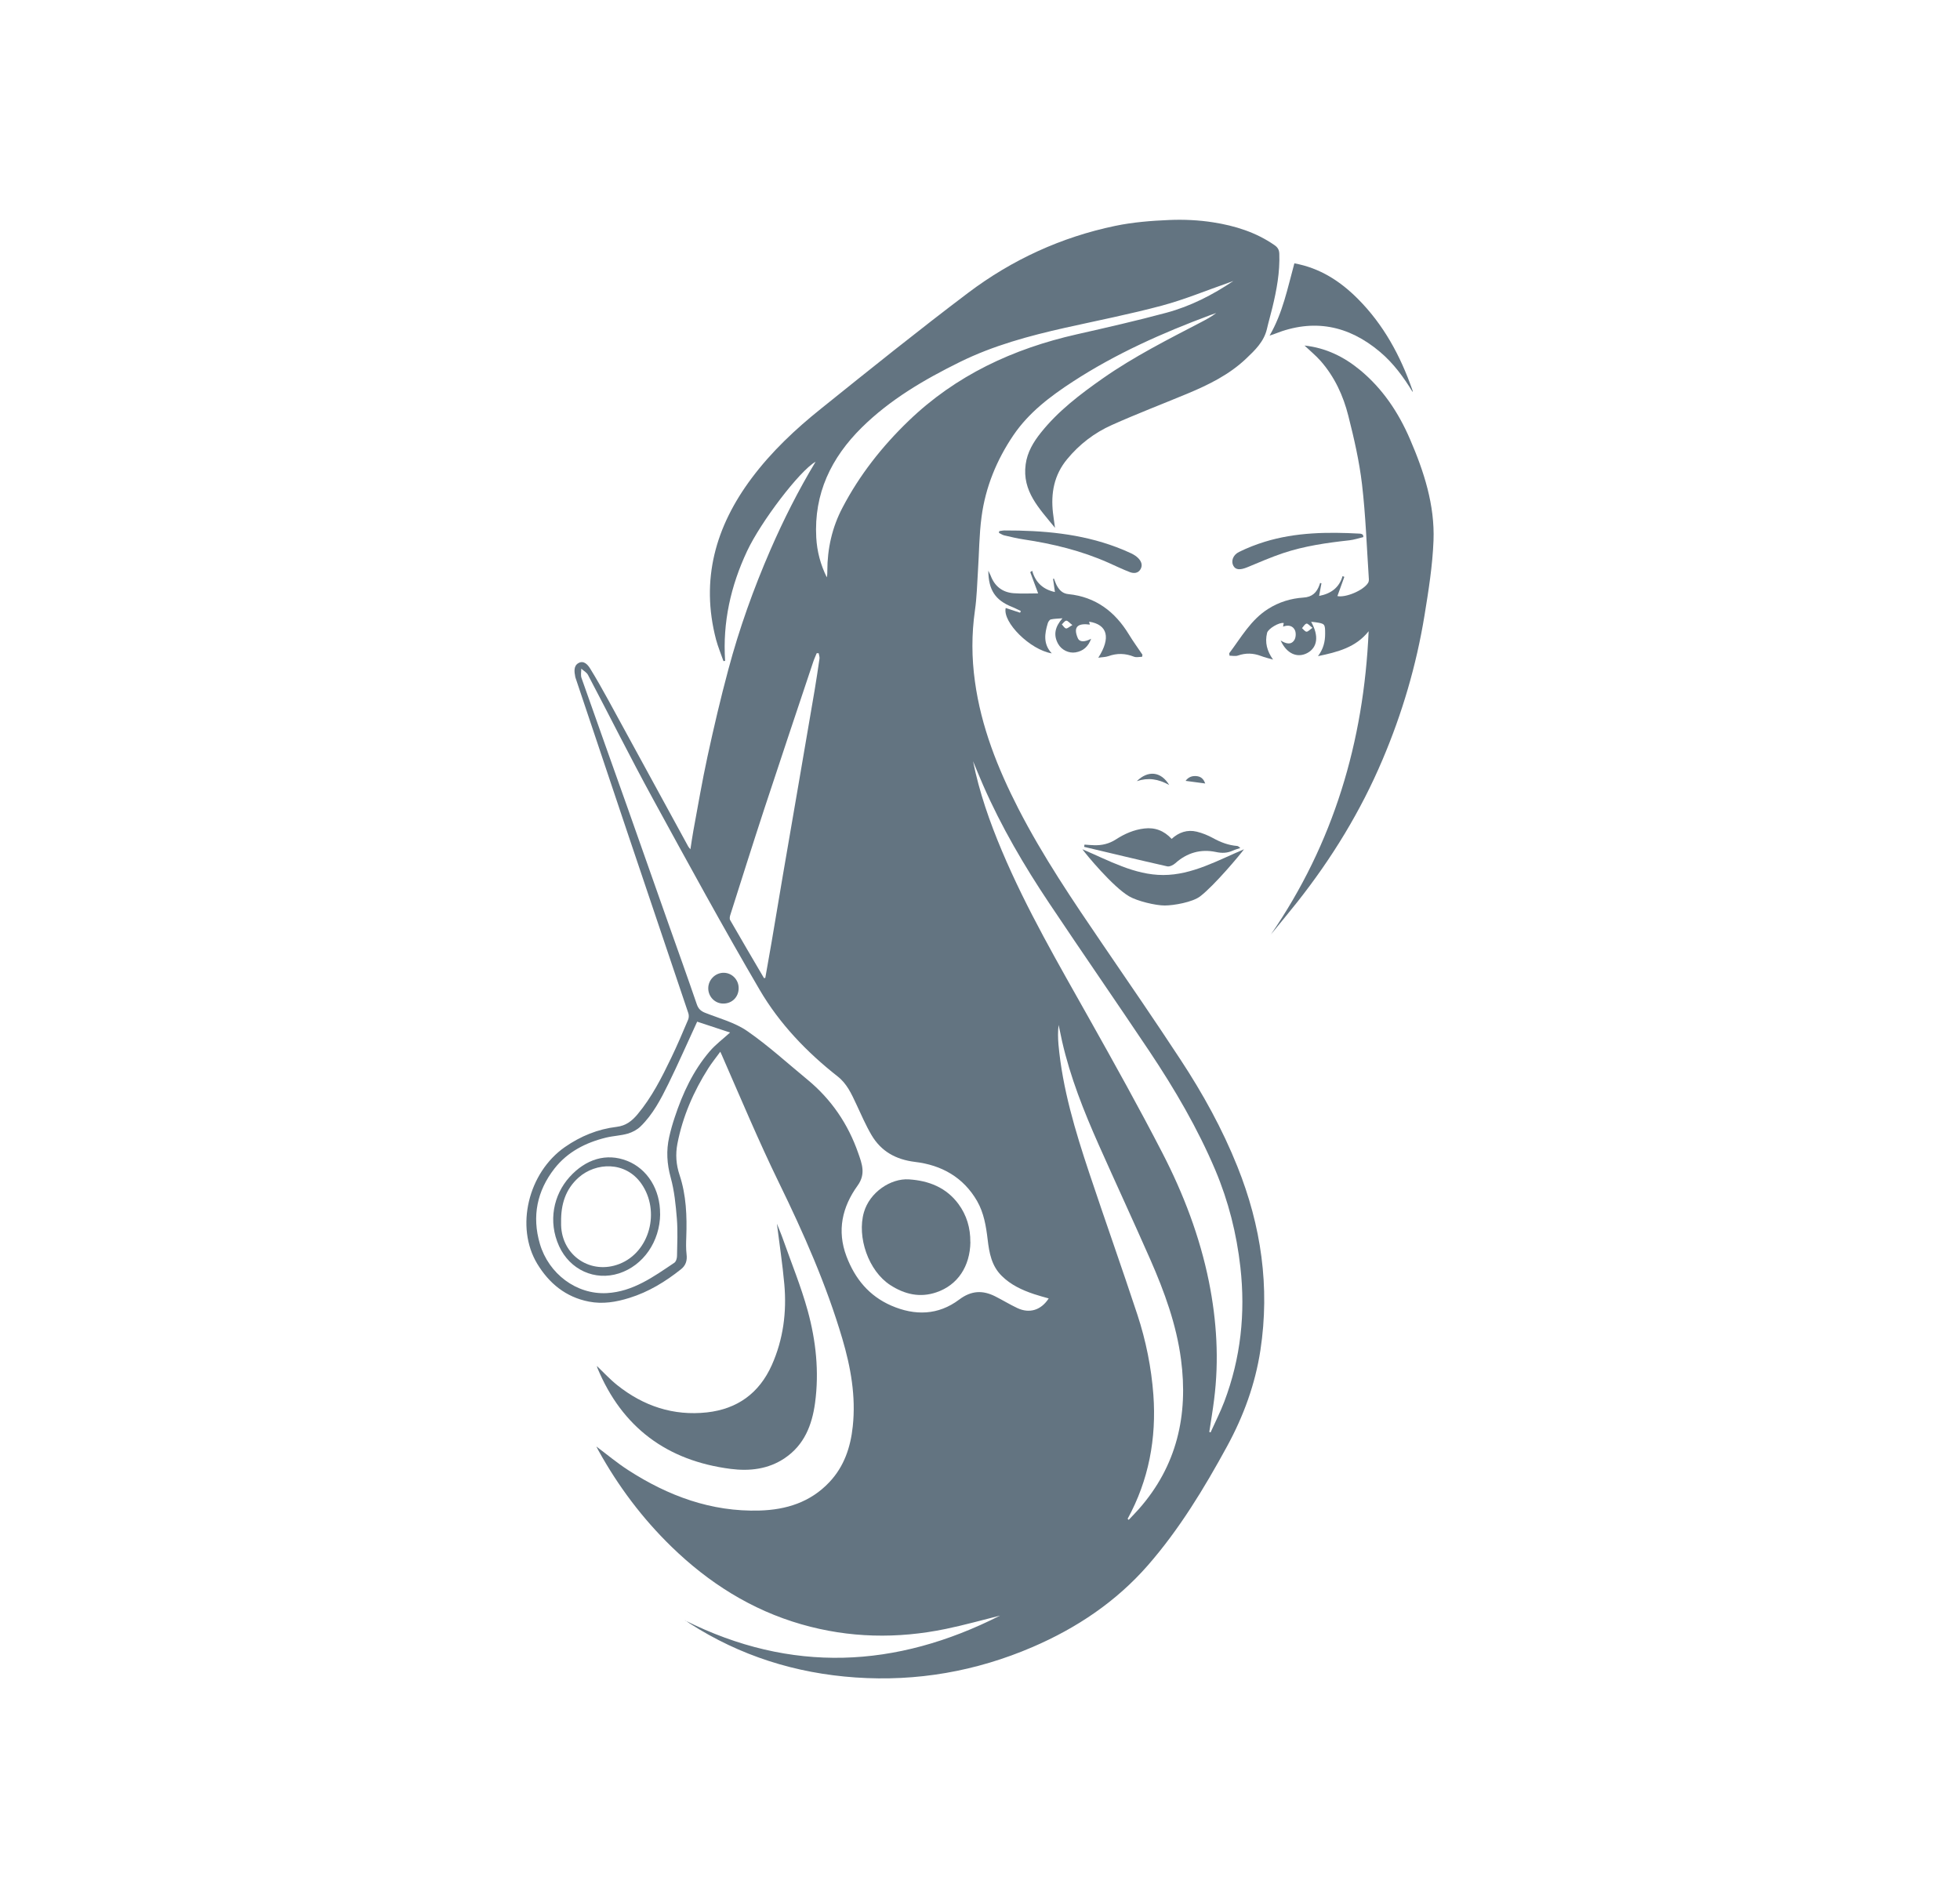 <?xml version="1.0" encoding="UTF-8"?>
<svg id="Layer_2" data-name="Layer 2" xmlns="http://www.w3.org/2000/svg" viewBox="0 0 260.41 252.23">
  <defs>
    <style>
      .cls-1 {
        fill: #637481;
      }
    </style>
  </defs>
  <path class="cls-1" d="m91.01,215.3c14.09,7.05,28.02,6.38,41.86-.64-2.4.6-4.79,1.27-7.21,1.77-6.43,1.33-12.84,1.21-19.17-.61-6.65-1.91-12.33-5.51-17.26-10.3-3.88-3.77-7.09-8.05-9.71-12.78-.1-.18-.19-.37-.29-.55,1.42,1.06,2.77,2.2,4.25,3.15,5.3,3.42,11.03,5.55,17.44,5.36,3.54-.1,6.75-1.1,9.26-3.76,1.97-2.08,2.83-4.65,3.12-7.42.43-3.99-.27-7.86-1.39-11.66-2.12-7.18-5.14-14-8.41-20.7-2.72-5.58-5.11-11.3-7.6-16.98-.04-.09-.08-.18-.2-.44-.57.78-1.12,1.46-1.58,2.18-1.97,3.1-3.42,6.43-4.12,10.05-.27,1.41-.17,2.78.29,4.15.89,2.68.99,5.46.89,8.26-.03.76-.05,1.53.04,2.29.1.82-.11,1.47-.74,1.97-2.07,1.65-4.31,3.02-6.86,3.81-1.76.55-3.54.85-5.38.49-3.08-.6-5.29-2.43-6.87-5.04-2.92-4.86-1.22-12.08,3.69-15.5,2.09-1.45,4.37-2.38,6.88-2.68,1.23-.15,2.03-.79,2.76-1.66,1.9-2.27,3.22-4.89,4.49-7.53.8-1.66,1.52-3.36,2.24-5.06.1-.24.11-.58.03-.83-2.64-7.86-5.3-15.72-7.95-23.58-2.35-6.99-4.7-13.99-7.04-20.99-.02-.05-.03-.09-.04-.14-.13-.67-.24-1.44.41-1.82.7-.41,1.24.18,1.57.72.84,1.36,1.62,2.75,2.39,4.15,3.56,6.5,7.1,13.01,10.65,19.51.05.08.12.15.28.35.14-.9.25-1.69.39-2.46.61-3.29,1.17-6.6,1.88-9.87.84-3.87,1.74-7.73,2.77-11.56,1.45-5.43,3.34-10.71,5.58-15.87,1.75-4.02,3.72-7.93,6.01-11.73-2.12,1.19-7.28,7.99-9.1,11.87-2.17,4.62-3.26,9.46-2.92,14.59-.07,0-.15.02-.22.03-.33-.96-.73-1.9-.99-2.88-2.07-7.94-.07-15,4.73-21.42,2.63-3.52,5.81-6.51,9.22-9.24,6.47-5.2,12.94-10.4,19.56-15.4,5.82-4.39,12.37-7.4,19.54-8.89,2.35-.49,4.78-.68,7.18-.78,1.93-.08,3.9.01,5.81.31,2.9.45,5.7,1.32,8.16,3.03.42.29.62.61.64,1.14.09,2.44-.35,4.81-.92,7.16-.23.96-.51,1.9-.73,2.86-.4,1.68-1.59,2.81-2.76,3.92-2.25,2.14-4.99,3.48-7.82,4.66-3.34,1.39-6.72,2.68-10.02,4.16-2.31,1.03-4.31,2.56-5.94,4.54-1.74,2.1-2.18,4.52-1.88,7.14.07.59.16,1.17.27,1.98-2.11-2.6-4.38-4.86-3.9-8.43.22-1.63,1.03-2.97,2.02-4.21,2.31-2.9,5.24-5.12,8.25-7.23,4.13-2.89,8.62-5.15,13.07-7.47.67-.35,1.34-.71,1.98-1.2-.27.09-.53.18-.8.28-6.36,2.37-12.54,5.12-18.24,8.83-3.01,1.96-5.86,4.11-7.91,7.13-2.23,3.29-3.71,6.91-4.23,10.84-.32,2.38-.32,4.81-.48,7.22-.11,1.74-.15,3.49-.4,5.22-.45,3.15-.44,6.28,0,9.43.82,6.01,3.03,11.55,5.77,16.9,3.26,6.35,7.25,12.24,11.26,18.12,3.46,5.06,6.93,10.12,10.29,15.24,2.95,4.49,5.55,9.19,7.55,14.19,3.16,7.87,4.34,15.99,3.06,24.41-.69,4.52-2.24,8.75-4.43,12.77-3.05,5.59-6.34,11.02-10.54,15.83-4.22,4.82-9.45,8.32-15.31,10.84-7.51,3.23-15.36,4.6-23.51,4.04-7.96-.55-15.35-2.87-22.08-7.21-.19-.12-.37-.26-.56-.39Zm48.33-42.78c-.66-.19-1.32-.36-1.97-.58-1.58-.53-3.07-1.22-4.27-2.41-1.36-1.33-1.67-3.06-1.88-4.85-.21-1.76-.5-3.53-1.4-5.1-1.83-3.17-4.73-4.78-8.24-5.2-2.55-.31-4.5-1.39-5.79-3.57-.77-1.31-1.37-2.72-2.02-4.1-.64-1.36-1.23-2.71-2.48-3.69-4.1-3.22-7.71-6.99-10.34-11.47-4.91-8.39-9.57-16.93-14.23-25.46-2.96-5.42-5.72-10.95-8.6-16.42-.18-.34-.59-.55-.89-.83,0,.42-.1.87.03,1.24,2.04,5.8,4.11,11.59,6.17,17.39,1.82,5.15,3.63,10.3,5.45,15.46,1.24,3.5,2.5,7,3.7,10.51.21.6.53.9,1.11,1.13,1.9.75,3.96,1.29,5.6,2.43,2.8,1.94,5.34,4.27,7.98,6.44,3.18,2.62,5.41,5.9,6.76,9.78.49,1.41,1.03,2.76-.09,4.31-2.04,2.83-2.77,5.98-1.47,9.41,1.13,2.97,2.99,5.24,5.94,6.53,3.15,1.37,6.25,1.29,9.03-.8,1.61-1.21,3.12-1.27,4.8-.42.99.5,1.93,1.08,2.93,1.55,1.62.76,3.16.27,4.16-1.28Zm21.32,17.73c.06.02.12.05.18.07.61-1.36,1.29-2.69,1.82-4.08,2.19-5.78,2.83-11.75,2.14-17.88-.5-4.45-1.58-8.74-3.32-12.87-2.36-5.58-5.41-10.78-8.76-15.8-4.41-6.59-8.93-13.11-13.33-19.7-3.33-4.98-6.35-10.14-8.76-15.64-.47-1.06-.9-2.14-1.35-3.21.83,4.12,2.21,8.06,3.84,11.92,3.29,7.8,7.56,15.09,11.69,22.45,3.29,5.86,6.56,11.73,9.64,17.7,2.79,5.41,4.96,11.09,6.17,17.08,1.04,5.18,1.36,10.4.69,15.66-.18,1.44-.42,2.86-.64,4.3Zm-68.03-54.51c-1.31,2.83-2.51,5.58-3.83,8.27-1,2.03-2.05,4.06-3.7,5.66-.45.44-1.08.77-1.69.95-.94.27-1.94.3-2.89.53-2.7.66-5.12,1.9-6.85,4.11-2.31,2.96-3.02,6.33-1.94,10.01,1.17,3.97,4.85,6.76,8.9,6.54,3.47-.19,6.21-2.18,8.96-4.03.23-.15.36-.6.36-.91.03-1.65.11-3.31-.02-4.95-.15-1.83-.33-3.69-.82-5.46-.5-1.82-.61-3.58-.2-5.39.2-.89.45-1.77.74-2.63,1.05-3.18,2.45-6.19,4.64-8.75.78-.91,1.77-1.65,2.71-2.5-1.44-.48-2.91-.96-4.36-1.44Zm57.19,66.06s.09.09.14.14c.45-.48.92-.95,1.35-1.44,5.06-5.73,6.58-12.48,5.6-19.89-.61-4.62-2.2-8.98-4.06-13.22-2.25-5.11-4.6-10.18-6.87-15.28-1.98-4.46-3.78-8.98-4.87-13.76-.16-.72-.31-1.45-.46-2.17-.11.88-.09,1.74-.02,2.59.53,5.88,2.23,11.49,4.08,17.05,2.1,6.3,4.33,12.56,6.41,18.87,1.13,3.44,1.85,7.01,2.12,10.63.42,5.8-.61,11.33-3.42,16.48Zm14.05-164.47c-.23.08-.45.17-.68.25-2.93,1.02-5.81,2.22-8.79,3.02-4.25,1.14-8.58,1.99-12.88,2.95-4.81,1.08-9.56,2.36-14.01,4.56-4.72,2.33-9.24,4.97-13.02,8.7-4.06,4.01-6.36,8.78-6.04,14.61.1,1.85.57,3.61,1.4,5.29.07-.29.07-.57.07-.85,0-2.96.64-5.8,2.01-8.4,2.26-4.33,5.26-8.14,8.78-11.53,6.3-6.07,13.9-9.6,22.36-11.51,3.98-.9,7.97-1.81,11.91-2.87,3.2-.86,6.14-2.37,8.89-4.22Zm-62.37,92.63c.06-.01.12-.02.18-.03.28-1.59.56-3.18.84-4.78.51-2.96,1-5.92,1.5-8.89.73-4.25,1.46-8.49,2.19-12.73.68-3.95,1.36-7.91,2.03-11.86.23-1.38.44-2.77.64-4.16.03-.23-.07-.48-.11-.72-.09,0-.18,0-.26,0-.16.4-.35.79-.48,1.2-2.17,6.51-4.36,13.01-6.5,19.53-1.53,4.67-3.01,9.36-4.5,14.05-.07.21-.12.51-.02.68,1.48,2.58,2.99,5.14,4.49,7.7Z"/>
  <path class="cls-1" d="m168.82,124.21c8.36-12.15,12.38-25.68,13.02-40.34-1.69,2.14-4.09,2.76-6.73,3.31.73-.97.95-1.94.95-2.98,0-1.3-.03-1.34-1.27-1.52-.18-.03-.37-.04-.59-.06,1.06,1.87.85,3.42-.52,4.15-1.33.7-2.74.08-3.53-1.67.69.43,1.39.64,1.83-.08.2-.33.23-.94.06-1.3-.28-.58-.88-.73-1.57-.46.03-.18.06-.33.09-.48-.59-.13-2.07.75-2.21,1.3-.32,1.29-.01,2.43.79,3.56-.55-.16-1.1-.29-1.63-.49-1.01-.38-2-.41-3.03-.05-.34.12-.76.02-1.12.02-.03-.25-.06-.32-.03-.34,1.58-2.09,2.86-4.44,5.18-5.89,1.43-.9,3-1.38,4.66-1.49,1.18-.07,1.78-.68,2.14-1.69.03-.08.05-.17.08-.25.06.01.12.02.18.04-.1.55-.2,1.1-.31,1.68,1.53-.29,2.66-1.06,3.12-2.64.08.04.15.07.23.11-.31.85-.61,1.71-.92,2.55,1.07.24,3.46-.74,4.08-1.76.08-.14.11-.33.1-.49-.28-4.2-.42-8.42-.91-12.6-.36-3.07-1.06-6.11-1.82-9.11-.67-2.66-1.82-5.16-3.66-7.26-.64-.73-1.4-1.35-2.16-2.07,2.84.31,5.23,1.49,7.36,3.24,3.01,2.48,5.12,5.64,6.65,9.19,1.86,4.3,3.31,8.76,3.13,13.49-.13,3.33-.66,6.66-1.2,9.96-1.08,6.61-2.96,13-5.58,19.16-2.89,6.82-6.72,13.08-11.31,18.89-1.16,1.47-2.36,2.9-3.54,4.35Zm5.55-40.8c-.37-.28-.63-.6-.79-.55-.23.06-.4.39-.59.6.2.17.39.46.6.47.2.01.42-.26.78-.51Z"/>
  <path class="cls-1" d="m79.3,181.49c.91.87,1.75,1.79,2.72,2.56,3.48,2.77,7.45,4.1,11.91,3.61,4.03-.45,6.94-2.54,8.62-6.3,1.52-3.42,1.98-7.01,1.66-10.69-.24-2.69-.65-5.37-.99-8.08.27.68.56,1.34.8,2.03,1.12,3.18,2.41,6.31,3.3,9.55,1.09,3.98,1.53,8.09.97,12.23-.4,2.94-1.43,5.59-4.03,7.34-2.18,1.47-4.66,1.75-7.17,1.43-8.45-1.08-14.43-5.49-17.72-13.42-.03-.08-.05-.18-.07-.26Z"/>
  <path class="cls-1" d="m151.74,87.27c-.37,0-.77.11-1.09-.02-1.13-.45-2.24-.48-3.38-.07-.4.14-.85.13-1.35.21,1.69-2.63,1.25-4.41-1.22-4.79.04.15.07.28.1.39-1.42-.19-2.31.15-1.6,1.8.24.55.93.53,1.77.08-.38,1.04-1.05,1.64-2.07,1.81-.89.15-1.87-.32-2.32-1.14-.66-1.19-.4-2.27.58-3.39-.61.05-1.09.05-1.54.15-.17.04-.35.31-.41.51-.42,1.38-.63,2.76.53,4-2.88-.47-6.56-4.14-6.12-6.03.64.21,1.27.42,1.91.63.03-.08.07-.15.1-.23-.4-.18-.78-.39-1.19-.55-2.19-.88-3.11-2.23-3.13-4.81.14.3.23.46.3.63.53,1.44,1.57,2.26,3.08,2.37,1.1.08,2.21.02,3.24.02-.35-.95-.7-1.89-1.05-2.82.09-.06.18-.12.26-.18.45,1.59,1.48,2.49,3.02,2.82-.08-.6-.17-1.17-.25-1.75.04-.01.08-.02.12-.03.14.34.25.71.44,1.02.33.56.75.97,1.49,1.04,3.61.37,6.18,2.32,8.03,5.36.56.92,1.2,1.8,1.8,2.69-.02.09-.03.18-.05.27Zm-9.26-4.22c-.41-.31-.62-.6-.81-.58-.21.01-.39.31-.59.49.18.19.34.49.55.54.17.04.42-.21.85-.45Z"/>
  <path class="cls-1" d="m171.98,34.99c3.4.62,6.11,2.38,8.46,4.75,3.4,3.42,5.63,7.55,7.21,12.07.03.09.05.17.04.28-1.21-1.99-2.57-3.85-4.36-5.35-4.19-3.53-8.83-4.44-13.98-2.38-.18.07-.37.13-.67.23,1.75-3.01,2.39-6.31,3.29-9.59Z"/>
  <path class="cls-1" d="m164.83,112.66c-.35.12-.71.21-1.04.36-.74.33-1.41.36-2.25.18-1.99-.42-3.83.09-5.39,1.5-.27.24-.75.48-1.07.41-3.69-.83-7.36-1.72-11.04-2.59.02-.1.04-.2.05-.3.42.03.84.07,1.25.08,1.06.04,2.03-.19,2.94-.78,1.14-.74,2.38-1.28,3.75-1.44,1.42-.17,2.61.28,3.64,1.38.95-.88,2.09-1.26,3.33-.96.75.18,1.5.49,2.18.86,1.01.56,2.05.95,3.2,1.04.15.01.28.18.42.28,0,0,.02-.02.02-.02Z"/>
  <path class="cls-1" d="m154.54,116.26c-3.82,0-7.26-1.95-10.73-3.42.47.66,4.06,5.01,6.22,6.26,1.09.63,3.49,1.21,4.71,1.21s3.7-.44,4.71-1.21c1.91-1.46,5.36-5.6,5.83-6.26-3.47,1.47-6.91,3.42-10.73,3.42Z"/>
  <path class="cls-1" d="m132.76,70.57c.23-.03.47-.09.7-.09,5.07-.01,10.08.41,14.88,2.22.67.25,1.33.53,1.97.83.33.16.65.36.91.62.4.4.63.92.32,1.47-.33.58-.92.59-1.44.39-.96-.37-1.89-.82-2.83-1.24-3.6-1.6-7.39-2.52-11.27-3.1-.87-.13-1.73-.34-2.59-.54-.24-.06-.46-.22-.69-.33.01-.07.03-.15.04-.22Z"/>
  <path class="cls-1" d="m181.14,71.36c-.62.15-1.24.36-1.87.43-2.99.33-5.96.75-8.82,1.71-1.6.54-3.16,1.22-4.73,1.87-.95.39-1.55.36-1.85-.19-.33-.6-.08-1.44.76-1.85,1.1-.54,2.25-.99,3.42-1.35,4.11-1.26,8.34-1.31,12.59-1.08.1,0,.2.02.29.06.06.02.11.09.17.13.01.09.03.17.04.26Z"/>
  <path class="cls-1" d="m155.34,104.3c-1.45-.81-2.8-1.01-4.3-.51,1.49-1.47,3.22-1.3,4.3.51Z"/>
  <path class="cls-1" d="m157.52,103.75c.36-.5.9-.73,1.6-.61.61.11.86.55,1.01.96-.86-.12-1.72-.23-2.61-.35Z"/>
  <path class="cls-1" d="m128.93,165.03c-.05,3.22-1.68,5.72-4.53,6.68-2.17.74-4.21.27-6.12-.97-2.9-1.88-4.44-6.38-3.5-9.66.77-2.68,3.58-4.54,5.98-4.38,2.64.17,4.96,1.08,6.58,3.27,1.1,1.49,1.6,3.2,1.58,5.06Z"/>
  <path class="cls-1" d="m96.09,133.34c-1.1,0-1.99-.91-1.99-2.03,0-1.13.94-2.07,2.06-2.06,1.1.01,1.99.93,1.98,2.05,0,1.17-.88,2.05-2.05,2.04Z"/>
  <path class="cls-1" d="m87.71,161.29c-.03,3.67-2.24,6.86-5.47,7.9-3.21,1.03-6.52-.47-7.96-3.62-1.5-3.3-.73-6.82,1.38-9.17,2.18-2.42,4.92-3.23,7.64-2.17,2.72,1.06,4.43,3.84,4.4,7.06Zm-13.16,1.05c0,.15,0,.3,0,.44.11,4.08,3.97,6.64,7.76,5.15,4.02-1.58,5.45-7,2.91-10.65-2.12-3.04-6.07-2.85-8.35-.82-1.76,1.57-2.35,3.6-2.32,5.88Z"/>
</svg>